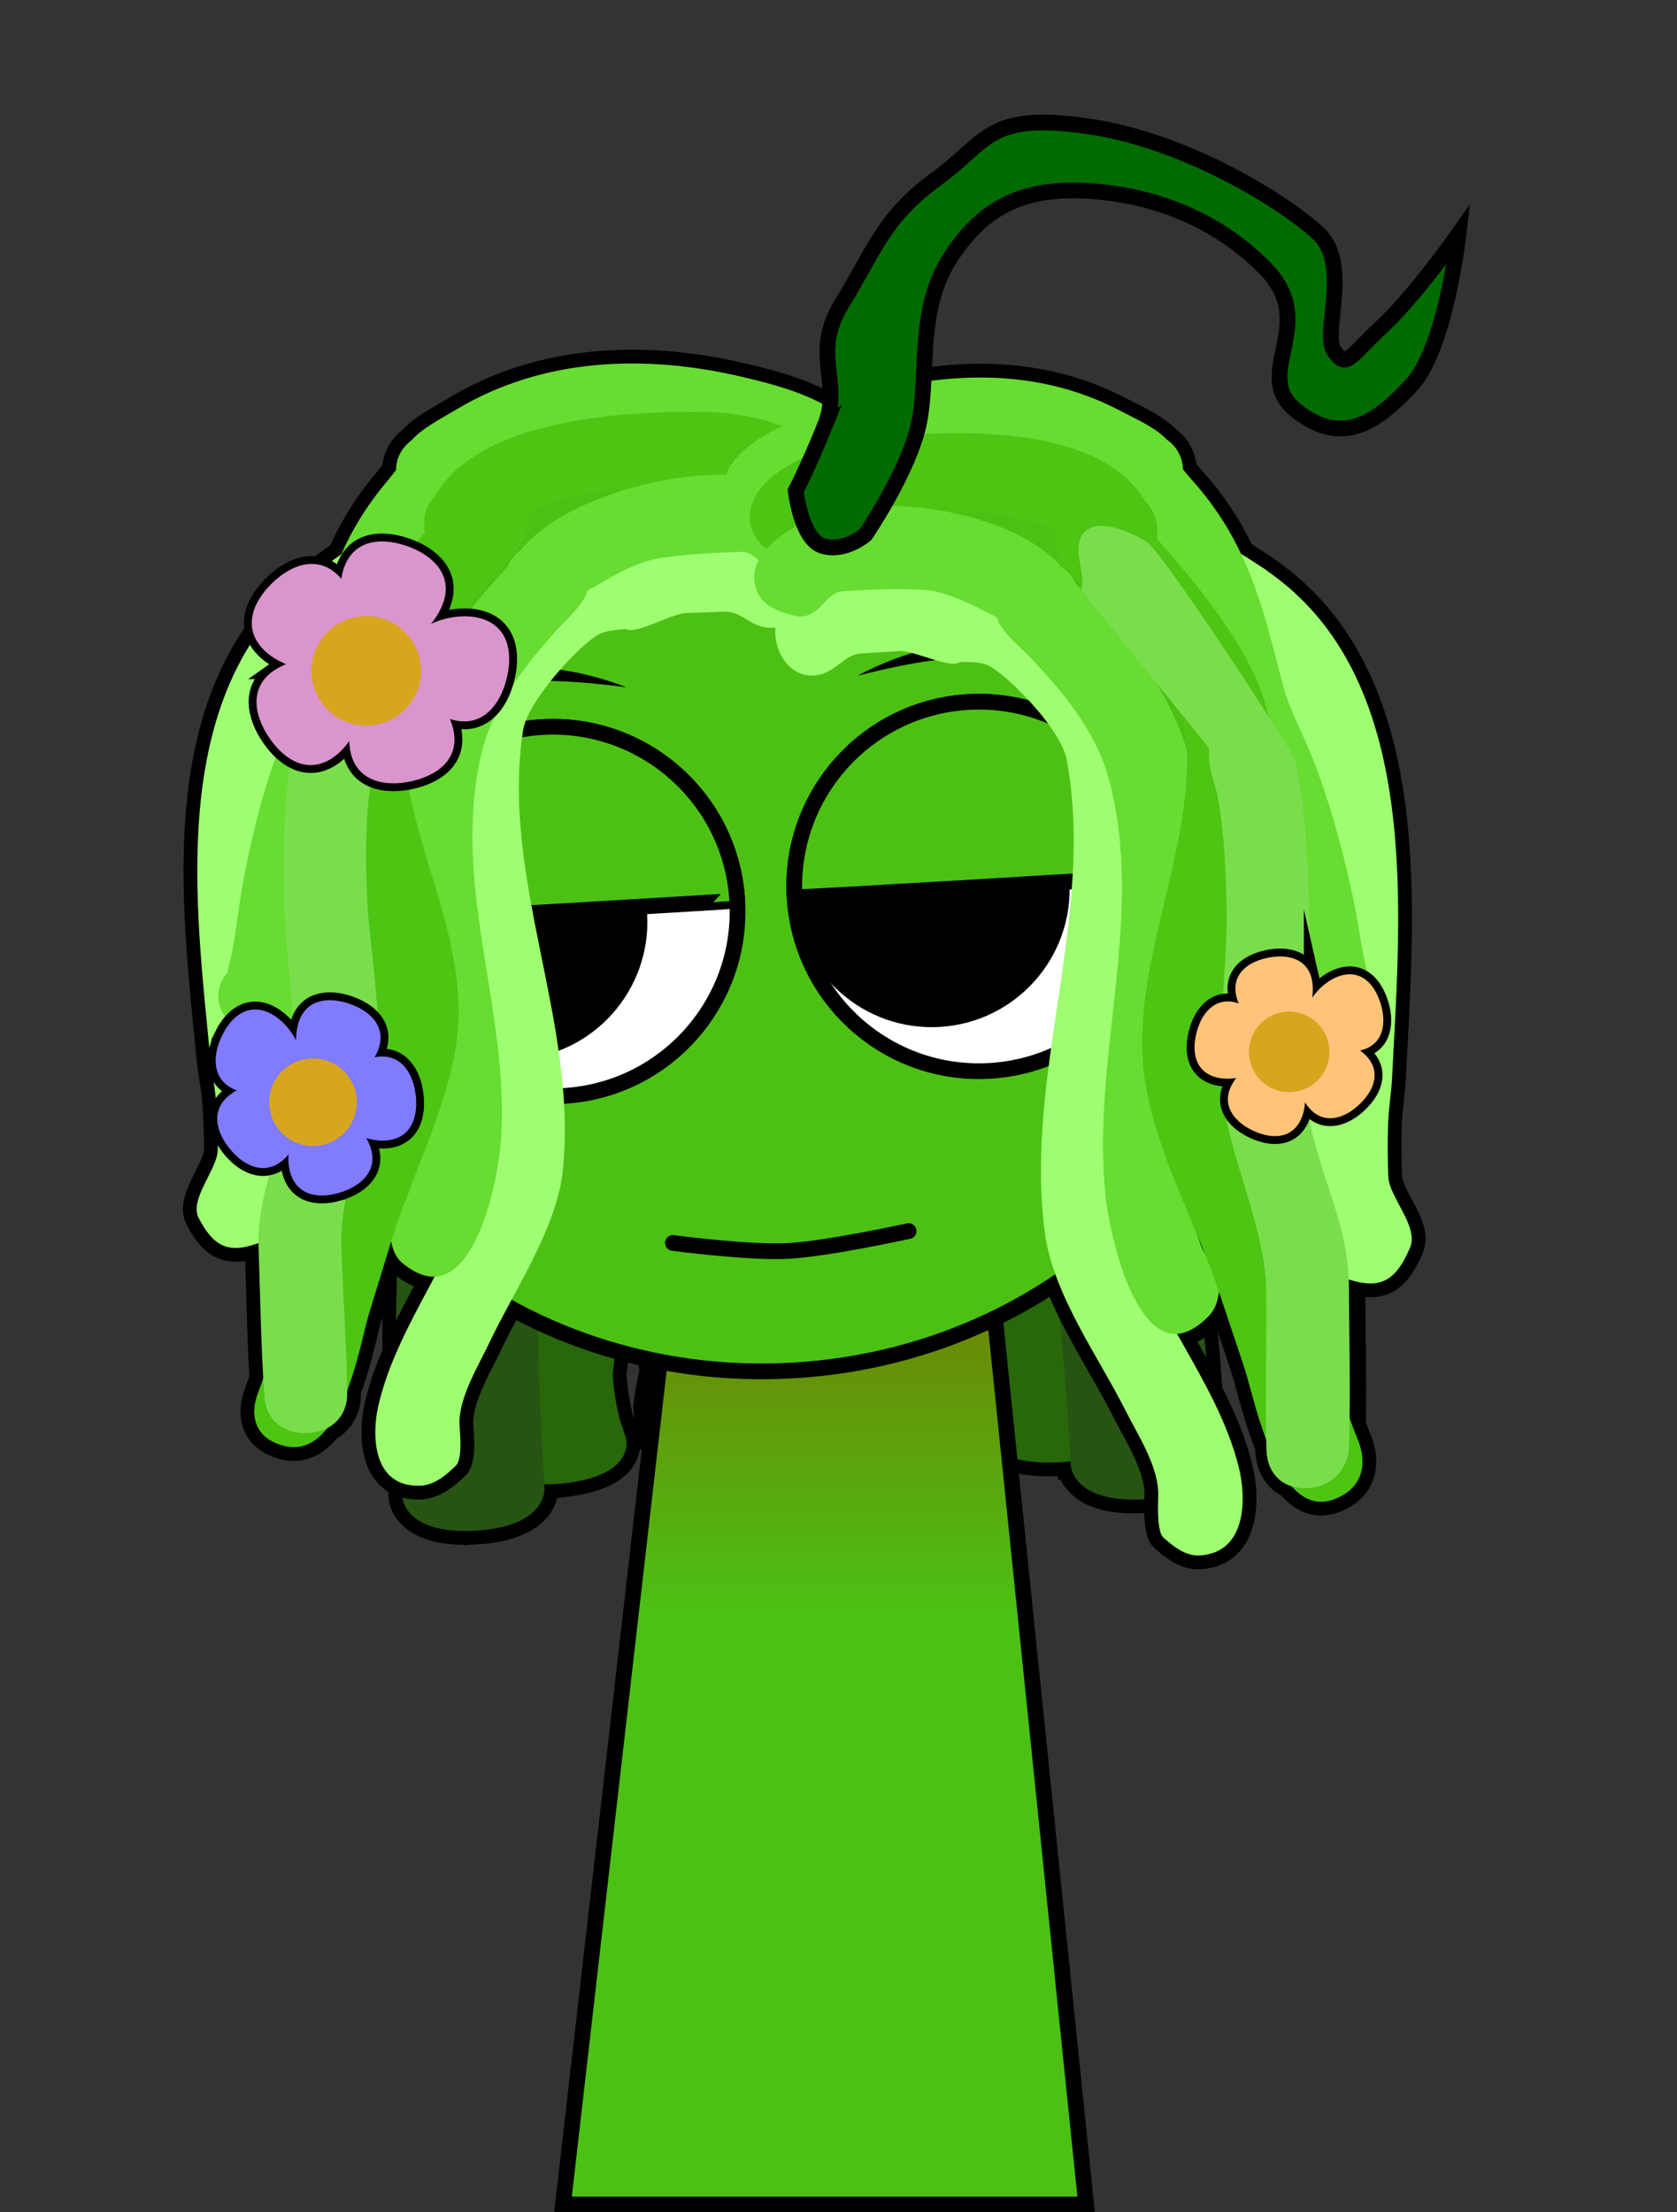 <svg version="1.1" xmlns="http://www.w3.org/2000/svg" xmlns:xlink="http://www.w3.org/1999/xlink" width="213.182" height="281.185" viewBox="0,0,213.182,281.185"><rect x="0" y="0" width="213.182" height="281.185" fill="#333333" stroke="none"/><defs><linearGradient x1="320.087" y1="187.072" x2="320.087" y2="244.232" gradientUnits="userSpaceOnUse" id="color-1"><stop offset="0" stop-color="#7a6b00"/><stop offset="1" stop-color="#7a6b00" stop-opacity="0"/></linearGradient></defs><g transform="translate(-214.784,-38.888)"><g stroke-miterlimit="10"><g stroke-linecap="butt"><g stroke="#000000" stroke-width="3.5"><path d="M308.403,224.144c-9.031,0.531 -9.31,-4.21 -9.31,-4.21l-0.141,-2.701c-0.243,-0.789 -0.487,-1.577 -0.73,-2.366c-2.274,-8.437 1.869,-16.967 0.373,-25.327c-0.885,-4.945 -3.143,-10.776 -5.178,-15.369c-2.213,-4.995 -6.657,-9.117 -7.391,-14.357c-0.783,-5.587 6.236,-10.344 5.435,-15.561c0,0 -0.279,-4.742 8.752,-5.273c9.031,-0.531 9.31,4.21 9.31,4.21c0.013,1.588 0.564,3.177 0.038,4.764c-0.959,2.895 -4.6,5.513 -5.753,8.396c-1.134,2.835 1.929,6.267 3.456,8.676c3.203,5.057 5.171,10.365 6.995,15.662c1.233,3.578 2.689,7.039 2.542,10.753c-0.284,7.179 -2.685,14.167 -0.706,21.259c0.284,0.961 0.567,1.922 0.851,2.883l0.211,3.288c0,0 0.279,4.742 -8.752,5.273z" fill="#39940f"/><path d="M286.979,227.36c-8.901,1.197 -10.454,-3.422 -10.454,-3.422l-0.828,-2.488c-0.602,-2.418 -0.956,-4.867 -1.101,-7.324c0.575,-4.448 0.9,-9.308 2.627,-13.753c1.867,-4.804 4.608,-8.434 4.678,-13.322c0.081,-5.665 -3.059,-10.72 -4.121,-16.28c-1.241,-6.494 -0.878,-13.6 0.819,-20.198c0.964,-3.748 3.324,-7.363 4.488,-11.102c0,0 1.498,-4.754 10.408,-4.345c8.911,0.409 7.413,5.163 7.413,5.163c-3.12,9.804 -7.054,18.858 -5.151,28.751c1.134,5.895 4.368,11.247 4.214,17.288c-0.141,5.529 -2.949,9.912 -5.085,15.301c-1.362,3.435 -1.781,8.536 -2.223,11.909c0.117,1.985 0.451,3.959 0.95,5.912l0.713,2.096c0,0 1.553,4.619 -7.348,5.816z" fill="#28670a"/><path d="M323.487,224.252c-8.489,-1.268 -5.394,-5.868 -5.394,-5.868l0.627,0.061c-0.05,-0.92 -0.101,-1.84 -0.151,-2.759c-2.237,-8.742 -7.552,-17.163 -8.53,-26.055c-0.663,-6.028 -0.109,-10.083 -1.515,-15.786c-1.622,-6.579 -5.073,-12.963 -6.288,-19.613c-0.827,-4.529 0.002,-9.137 -1.381,-13.616c0,0 -1.397,-4.639 7.53,-5.755c8.927,-1.115 10.324,3.524 10.324,3.524c1.391,4.715 0.66,9.51 1.531,14.261c1.185,6.46 4.596,12.662 6.163,19.056c1.664,6.788 0.879,9.114 1.652,16.417c0.938,8.866 6.353,17.301 8.526,26.033c0.067,1.077 0.134,2.154 0.201,3.23l-1.712,3.537c0,0 -3.095,4.6 -11.584,3.332z" fill="#448f21"/><path d="M275.244,233.441c-9.031,0.531 -9.31,-4.21 -9.31,-4.21l-0.02,-0.333c-0.783,-13.303 -1.374,-26.52 0.247,-39.93c0.669,-5.538 3.339,-11.115 3.433,-16.646c0.177,-10.445 -0.458,-20.773 0.728,-31.264c0,0 0.54,-4.77 9.559,-4.87c9.019,-0.1 8.48,4.671 8.48,4.671c-1.176,10.38 -0.459,20.593 -0.701,30.927c-0.134,5.706 -2.799,11.444 -3.482,17.152c-1.562,13.065 -0.965,25.938 -0.202,38.899l0.02,0.333c0,0 0.279,4.742 -8.752,5.273z" fill="#275313"/><path d="M316.897,219.888l-0.176,-3.291c0.169,-0.988 0.338,-1.976 0.507,-2.963c1.134,-7.275 -2.07,-13.933 -3.194,-21.029c-0.582,-3.671 0.459,-7.279 1.263,-10.977c1.191,-5.474 2.522,-10.977 5.11,-16.375c1.233,-2.572 3.873,-6.339 2.414,-9.021c-1.484,-2.728 -5.406,-4.901 -6.698,-7.664c-0.708,-1.514 -0.347,-3.157 -0.521,-4.736c0,0 -0.279,-4.742 8.752,-5.273c9.031,-0.531 9.31,4.21 9.31,4.21c-0.184,5.275 7.344,9.177 7.222,14.817c-0.114,5.29 -4.044,9.904 -5.656,15.125c-1.483,4.801 -3.041,10.856 -3.34,15.871c-0.506,8.478 4.61,16.464 3.34,25.109c-0.149,0.812 -0.298,1.624 -0.448,2.435l0.176,2.699c0,0 0.279,4.742 -8.752,5.273c-9.031,0.531 -9.31,-4.21 -9.31,-4.21z" fill="#39940f"/><path d="M339.882,219.866l0.462,-2.165c0.267,-1.997 0.367,-3.997 0.25,-5.982c-0.835,-3.298 -1.849,-8.315 -3.604,-11.567c-2.753,-5.101 -6.056,-9.125 -6.844,-14.599c-0.861,-5.981 1.722,-11.676 2.158,-17.663c0.73,-10.047 -4.239,-18.578 -8.487,-27.948c0,0 -2.045,-4.545 6.756,-5.997c8.801,-1.451 10.846,3.094 10.846,3.094c1.595,3.577 4.362,6.891 5.759,10.499c2.46,6.354 3.653,13.368 3.182,19.963c-0.403,5.646 -2.928,11.034 -2.183,16.651c0.643,4.846 3.791,8.129 6.208,12.682c2.236,4.212 3.129,9 4.221,13.35c0.145,2.457 0.08,4.93 -0.234,7.402l-0.531,2.568c0,0 -1.001,4.769 -9.981,4.625c-8.98,-0.144 -7.979,-4.914 -7.979,-4.914z" fill="#28670a"/><path d="M299.346,224.023l-2.115,-3.312c-0.06,-1.077 -0.119,-2.154 -0.179,-3.232c1.135,-8.926 5.522,-17.938 5.415,-26.853c-0.089,-7.344 -1.142,-9.561 -0.285,-16.498c0.807,-6.533 3.466,-13.093 3.886,-19.647c0.308,-4.821 -0.98,-9.497 -0.152,-14.342c0,0 0.843,-4.771 9.839,-4.71c8.996,0.061 8.153,4.832 8.153,4.832c-0.848,4.61 0.516,9.089 0.225,13.684c-0.426,6.747 -3.105,13.492 -3.944,20.215c-0.728,5.829 0.298,9.79 0.346,15.854c0.071,8.946 -4.219,17.932 -5.415,26.876c0.058,0.919 0.116,1.839 0.174,2.758l0.616,-0.134c0,0 3.613,4.205 -4.669,6.46c-8.282,2.254 -11.895,-1.951 -11.895,-1.951z" fill="#448f21"/><path d="M350.918,225.232l-0.02,-0.333c-0.763,-12.961 -1.679,-25.815 -4.762,-38.607c-1.347,-5.588 -4.667,-10.974 -5.469,-16.625c-1.452,-10.235 -1.937,-20.461 -4.323,-30.632c0,0 -1.096,-4.674 7.873,-5.633c8.969,-0.959 10.064,3.716 10.064,3.716c2.407,10.28 2.988,20.611 4.389,30.963c0.742,5.482 4.047,10.707 5.362,16.129c3.183,13.128 4.146,26.323 4.929,39.626l0.02,0.333c0,0 0.279,4.742 -8.752,5.273c-9.031,0.531 -9.31,-4.21 -9.31,-4.21z" fill="#275313"/></g><g stroke="none" stroke-width="0.5"><path d="M308.403,224.144c-9.031,0.531 -9.31,-4.21 -9.31,-4.21l-0.141,-2.701c-0.243,-0.789 -0.487,-1.577 -0.73,-2.366c-2.274,-8.437 1.869,-16.967 0.373,-25.327c-0.885,-4.945 -3.143,-10.776 -5.178,-15.369c-2.213,-4.995 -6.657,-9.117 -7.391,-14.357c-0.783,-5.587 6.236,-10.344 5.435,-15.561c0,0 -0.279,-4.742 8.752,-5.273c9.031,-0.531 9.31,4.21 9.31,4.21c0.013,1.588 0.564,3.177 0.038,4.764c-0.959,2.895 -4.6,5.513 -5.753,8.396c-1.134,2.835 1.929,6.267 3.456,8.676c3.203,5.057 5.171,10.365 6.995,15.662c1.233,3.578 2.689,7.039 2.542,10.753c-0.284,7.179 -2.685,14.167 -0.706,21.259c0.284,0.961 0.567,1.922 0.851,2.883l0.211,3.288c0,0 0.279,4.742 -8.752,5.273z" fill="#39940f"/><path d="M286.979,227.36c-8.901,1.197 -10.454,-3.422 -10.454,-3.422l-0.828,-2.488c-0.602,-2.418 -0.956,-4.867 -1.101,-7.324c0.575,-4.448 0.9,-9.308 2.627,-13.753c1.867,-4.804 4.608,-8.434 4.678,-13.322c0.081,-5.665 -3.059,-10.72 -4.121,-16.28c-1.241,-6.494 -0.878,-13.6 0.819,-20.198c0.964,-3.748 3.324,-7.363 4.488,-11.102c0,0 1.498,-4.754 10.408,-4.345c8.911,0.409 7.413,5.163 7.413,5.163c-3.12,9.804 -7.054,18.858 -5.151,28.751c1.134,5.895 4.368,11.247 4.214,17.288c-0.141,5.529 -2.949,9.912 -5.085,15.301c-1.362,3.435 -1.781,8.536 -2.223,11.909c0.117,1.985 0.451,3.959 0.95,5.912l0.713,2.096c0,0 1.553,4.619 -7.348,5.816z" fill="#28670a"/><path d="M323.487,224.252c-8.489,-1.268 -5.394,-5.868 -5.394,-5.868l0.627,0.061c-0.05,-0.92 -0.101,-1.84 -0.151,-2.759c-2.237,-8.742 -7.552,-17.163 -8.53,-26.055c-0.663,-6.028 -0.109,-10.083 -1.515,-15.786c-1.622,-6.579 -5.073,-12.963 -6.288,-19.613c-0.827,-4.529 0.002,-9.137 -1.381,-13.616c0,0 -1.397,-4.639 7.53,-5.755c8.927,-1.115 10.324,3.524 10.324,3.524c1.391,4.715 0.66,9.51 1.531,14.261c1.185,6.46 4.596,12.662 6.163,19.056c1.664,6.788 0.879,9.114 1.652,16.417c0.938,8.866 6.353,17.301 8.526,26.033c0.067,1.077 0.134,2.154 0.201,3.23l-1.712,3.537c0,0 -3.095,4.6 -11.584,3.332z" fill="#448f21"/><path d="M275.244,233.441c-9.031,0.531 -9.31,-4.21 -9.31,-4.21l-0.02,-0.333c-0.783,-13.303 -1.374,-26.52 0.247,-39.93c0.669,-5.538 3.339,-11.115 3.433,-16.646c0.177,-10.445 -0.458,-20.773 0.728,-31.264c0,0 0.54,-4.77 9.559,-4.87c9.019,-0.1 8.48,4.671 8.48,4.671c-1.176,10.38 -0.459,20.593 -0.701,30.927c-0.134,5.706 -2.799,11.444 -3.482,17.152c-1.562,13.065 -0.965,25.938 -0.202,38.899l0.02,0.333c0,0 0.279,4.742 -8.752,5.273z" fill="#275313"/><path d="M316.897,219.888l-0.176,-3.29c0.169,-0.988 0.338,-1.976 0.507,-2.963c1.134,-7.275 -2.07,-13.933 -3.194,-21.029c-0.582,-3.671 0.459,-7.279 1.263,-10.977c1.191,-5.474 2.522,-10.977 5.11,-16.375c1.233,-2.572 3.873,-6.339 2.414,-9.021c-1.484,-2.728 -5.406,-4.901 -6.698,-7.664c-0.708,-1.514 -0.347,-3.157 -0.521,-4.736c0,0 -0.279,-4.742 8.752,-5.273c9.031,-0.531 9.31,4.21 9.31,4.21c-0.184,5.275 7.344,9.177 7.222,14.817c-0.114,5.29 -4.044,9.904 -5.656,15.125c-1.483,4.801 -3.041,10.856 -3.34,15.871c-0.506,8.478 4.61,16.464 3.34,25.109c-0.149,0.812 -0.298,1.624 -0.448,2.435l0.176,2.699c0,0 0.279,4.742 -8.752,5.273c-9.031,0.531 -9.31,-4.21 -9.31,-4.21z" fill="#39940f"/><path d="M339.882,219.866l0.462,-2.165c0.267,-1.997 0.367,-3.997 0.25,-5.982c-0.835,-3.298 -1.849,-8.315 -3.604,-11.567c-2.753,-5.101 -6.056,-9.125 -6.844,-14.599c-0.861,-5.981 1.722,-11.676 2.158,-17.663c0.73,-10.047 -4.239,-18.578 -8.487,-27.948c0,0 -2.045,-4.545 6.756,-5.997c8.801,-1.451 10.846,3.094 10.846,3.094c1.595,3.577 4.362,6.891 5.759,10.499c2.46,6.354 3.653,13.368 3.182,19.963c-0.403,5.646 -2.928,11.034 -2.183,16.651c0.643,4.846 3.791,8.129 6.208,12.682c2.236,4.212 3.129,9 4.221,13.35c0.145,2.457 0.08,4.93 -0.234,7.402l-0.531,2.568c0,0 -1.001,4.769 -9.981,4.625c-8.98,-0.144 -7.979,-4.914 -7.979,-4.914z" fill="#28670a"/><path d="M299.346,224.023l-2.115,-3.312c-0.06,-1.077 -0.119,-2.154 -0.179,-3.232c1.135,-8.926 5.522,-17.938 5.415,-26.853c-0.089,-7.344 -1.142,-9.561 -0.285,-16.498c0.807,-6.533 3.466,-13.093 3.886,-19.647c0.308,-4.821 -0.98,-9.497 -0.152,-14.342c0,0 0.843,-4.771 9.839,-4.71c8.996,0.061 8.153,4.832 8.153,4.832c-0.848,4.61 0.516,9.089 0.225,13.684c-0.426,6.747 -3.105,13.492 -3.944,20.215c-0.728,5.829 0.298,9.79 0.347,15.854c0.071,8.946 -4.219,17.932 -5.415,26.876c0.058,0.919 0.116,1.839 0.174,2.758l0.616,-0.134c0,0 3.613,4.205 -4.669,6.46c-8.282,2.254 -11.895,-1.951 -11.895,-1.951z" fill="#448f21"/><path d="M350.918,225.232l-0.02,-0.333c-0.763,-12.961 -1.679,-25.815 -4.762,-38.607c-1.347,-5.588 -4.667,-10.974 -5.469,-16.625c-1.452,-10.235 -1.937,-20.461 -4.323,-30.632c0,0 -1.096,-4.674 7.873,-5.633c8.969,-0.959 10.064,3.716 10.064,3.716c2.407,10.28 2.988,20.611 4.389,30.963c0.742,5.482 4.047,10.707 5.362,16.129c3.183,13.128 4.146,26.323 4.929,39.626l0.02,0.333c0,0 0.279,4.742 -8.752,5.273c-9.031,0.531 -9.31,-4.21 -9.31,-4.21z" fill="#275313"/></g></g><g stroke="#000000" stroke-width="3.5"><path d="M363.88,175.521l2.497,6.809l-7.744,-1.952z" fill="#000000" stroke-linecap="round"/><path d="M334.372,122.183c-1.265,-0.854 -2.084,-2.275 -2.086,-3.929c-0.003,-1.866 1.034,-3.557 2.581,-4.533c1.293,-2.271 7.399,-0.636 9.221,0.047c6.653,2.498 13.165,10.443 15.868,16.767c8.478,19.834 -6.442,42.799 -1.928,63.069c2.521,11.321 11.362,20.414 14.221,31.719c0.934,3.694 1.188,10.901 -4.968,11.264c-1.764,0.104 -3.35,-1.137 -4.599,-2.271c-0.985,-0.894 -0.613,-5.204 -0.665,-5.958c-0.24,-3.537 -2.65,-7.201 -4.175,-10.229c-3.399,-6.751 -9.178,-14.726 -10.224,-22.464c-2.713,-20.062 6.429,-40.248 2.781,-60.183c-0.688,-3.761 -6.95,-10.228 -9.665,-11.838c-1.042,-0.618 -2.123,-0.594 -3.213,-0.616c-0.48,0.026 -0.945,-0.011 -1.387,-0.104c-0.406,-0.068 -0.812,-0.182 -1.215,-0.378c-0.204,-0.099 -0.384,-0.222 -0.546,-0.364z" fill="#9efd71" stroke-linecap="butt"/><path d="M359.451,109.323c0.44,-2.399 2.583,-4.324 5.163,-4.476c1.509,-0.089 2.869,0.447 3.829,1.376c0.165,0.16 0.319,0.332 0.459,0.514c2.125,1.671 4.561,3.088 6.828,4.582c0.041,0.027 0.058,0.08 0.098,0.108c19.832,13.63 16.978,43.245 15.911,64.578c-0.09,1.795 -0.406,3.588 -0.481,5.382c-0.099,2.361 -0.083,4.721 0.01,7.071c0.101,2.573 3.913,6.341 2.767,9.004c-1.945,4.519 -3.976,5.426 -8.53,3.806c-4.336,-1.542 -4.763,-17.594 -4.752,-19.517c0.011,-1.797 0.523,-4.191 0.545,-5.636c0.169,-11.015 1.351,-26.898 -1.098,-38.895c-1.161,-5.689 -3.458,-11.672 -8.034,-15.399c-3.428,-2.792 -13.105,-6.013 -12.831,-11.864c0.01,-0.222 0.05,-0.433 0.116,-0.634z" fill="#9efd71" stroke-linecap="butt"/><path d="M341.683,116.363c-0.004,-2.807 2.345,-5.221 5.245,-5.392c0.455,-0.027 0.896,0.003 1.317,0.084c1.111,-0.359 2.931,1.686 3.632,2.386c3.292,3.29 5.914,6.463 8.584,10.262c13.381,19.036 4.425,41.662 5.093,63.261c0.108,3.478 0.757,7.547 2.115,10.73c0.406,0.953 2.181,2.785 2.182,3.417c0.002,1.707 -0.14,3.743 -1.386,5.024c-7.85,8.069 -11.721,-7.51 -12.474,-11.227c-0.242,-1.194 -0.502,-2.492 -0.638,-3.71c-1.996,-17.885 5.198,-35.695 0.333,-53.493c-1.647,-6.027 -6.077,-11.256 -10.29,-15.63c-0.839,-0.871 -4.885,-4.175 -3.713,-5.711z" fill="#67dc31" stroke-linecap="butt"/><path d="M389.192,164.628c0.759,0.836 1.217,1.943 1.218,3.179c0.003,1.866 -1.034,3.557 -2.581,4.533c-0.5,0.879 -1.845,0.969 -3.02,0.869c-0.534,-0.045 -1.033,-0.13 -1.401,-0.197c-4.121,-0.754 -5.048,-5.947 -5.658,-9.56c-0.858,-5.081 -1.797,-11.949 -3.221,-16.879c-1.761,-6.095 -4.955,-11.591 -6.874,-17.632c-3.421,-10.768 -2.582,-14.071 -10.56,-23.276c-2.148,-2.478 -4.844,-5.904 -0.621,-9.22c4.759,-3.738 7.576,0.927 9.904,3.534c6.914,7.743 8.861,15.703 11.389,25.611c0.95,3.722 2.625,6.408 3.998,9.982c2.11,5.489 3.689,11.204 4.921,16.983c0.984,4.613 1.269,8.2 2.504,12.074z" fill="#67dc31" stroke-linecap="butt"/><path d="M363.1,94.751c1.25,0.856 2.056,2.269 2.059,3.911c0,0.045 -0,0.089 -0.002,0.134c0.141,0.604 -0.007,1.173 -0.343,1.707c-0.754,1.953 -2.663,3.419 -4.901,3.551c-1.939,1.053 -4.733,-2.341 -6.06,-2.949c-4.686,-2.15 -10.301,-4.642 -15.813,-4.325c-6.231,0.359 -13.51,1.932 -19.182,5.102c-1.325,0.741 -3.3,2.943 -5.11,3.29c-2.788,0.534 -5.292,1.02 -6.648,-2.824c-2.253,-6.383 9.499,-10.531 13.811,-12.058c12.117,-4.292 25.014,-5.078 36.151,0.739c2.505,1.309 4.561,2.188 6.038,3.722z" fill="#67dc31" stroke-linecap="butt"/><path d="M360.478,102.739c0.851,0.853 1.371,2.023 1.373,3.341c0,0.045 -0,0.089 -0.002,0.134c0.089,0.378 0.063,0.743 -0.051,1.094c6.235,7.059 15.11,17.765 14.444,26.209c-0.492,6.236 -0.356,12.552 -1.814,18.701c-1.494,6.301 -4.455,12.807 -3.919,19.341c0.712,8.683 5.577,17.293 8.353,25.336c2.88,8.345 5.34,16.974 8.587,25.127c1.067,2.679 0.777,5.956 -3.036,7.411c-7.233,2.76 -10.09,-12.531 -11.404,-16.568c-0.537,-1.651 -1.095,-3.294 -1.65,-4.939c-0.812,-2.404 -1.576,-4.826 -2.451,-7.206c-3.248,-8.837 -8.64,-18.496 -8.903,-28.181c-0.355,-13.079 5.98,-25 5.681,-38.316c-0.222,-9.864 -10.86,-17.079 -15.976,-24.051c-0.472,-0.644 -0.748,-1.439 -0.825,-2.28c-0.018,-0.168 -0.027,-0.339 -0.027,-0.512c-0,-0.348 0.035,-0.69 0.104,-1.023c0.005,-0.025 0.01,-0.049 0.015,-0.074c-3.435,-1.629 -8.6,-2.364 -11.892,-2.223c-4.797,0.205 -9.561,-0.058 -14.194,1.365c-2.836,0.871 -6.717,5.616 -9.83,3.793c-1.469,-0.861 -2.812,-2.394 -2.942,-4.089c-0.498,-6.494 10.146,-9.864 15.178,-10.463c10.303,-1.227 29.193,-2.113 35.181,8.075z" fill="#4cc513" stroke-linecap="butt"/><path d="M377.498,130.755c1.381,0.186 1.975,3.577 2.249,4.791c1.437,6.362 1.605,12.926 1.796,19.518c0.211,7.272 -0.749,14.554 -0.521,21.765c0.273,8.652 5.508,16.577 5.563,25.18c0.044,6.864 0.213,13.724 0.028,20.599c-0.072,2.681 -1.838,5.191 -5.245,5.392c-3.41,0.201 -5.178,-2.102 -5.259,-4.774c-0.203,-6.712 0.046,-13.456 -0.027,-20.178c-0.086,-7.843 -4.21,-15.95 -5.405,-23.751c-1.048,-6.838 0.371,-16.97 0.363,-23.435c-0.006,-5.009 -0.216,-10.764 -1.126,-15.721c-0.342,-1.865 -1.422,-4.136 -1.052,-6.049c0.043,-0.221 0.113,-0.427 0.207,-0.621c0.82,-1.69 3.425,-2.455 4.977,-3.763z" fill="#7ade4c" stroke-linecap="butt"/><path d="M336.8,123.059c-1.219,0.859 -5.868,-1.513 -7.574,-1.415c-1.651,0.095 -3.301,0.188 -4.952,0.291c-2.454,0.153 -3.34,2.849 -6.373,2.815c-3.506,-0.04 -5.501,-4.619 -4.121,-7.714c1.191,-2.672 4.209,-3.096 6.479,-4.202c4.425,-2.156 12.116,-2.411 17.069,0.114c2.091,1.066 3.694,2.628 4.357,4.752z" fill="#9efd71" stroke-linecap="butt"/><path d="M349.753,110.982c1.306,0.848 2.155,2.292 2.157,3.977c0,0.045 -0,0.089 -0.002,0.134c0.141,0.604 -0.007,1.173 -0.343,1.707c-0.754,1.953 -2.663,3.419 -4.901,3.551c-1.237,0.672 -2.232,0.068 -3.079,-0.783c-0.732,-0.47 -1.322,-1.125 -1.703,-1.906c-0.165,-0.156 -0.325,-0.281 -0.482,-0.36c-2.547,-1.283 -6.002,-3.209 -9.064,-3.429c-3.339,-0.24 -7.418,-0.048 -10.609,0.187c-2.093,0.154 -2.885,3.897 -6.047,3.063c-1.675,-0.441 -3.617,-1.101 -4.408,-2.582c-2.851,-5.337 4.981,-9.437 9.107,-10.568c8.12,-2.225 23.436,0.147 29.374,7.01z" fill="#67dc31" stroke-linecap="butt"/></g><g stroke="#000000" stroke-width="3.5"><path d="M274.749,174.422l-7.66,2.551l2.237,-6.592z" fill="#000000" stroke-linecap="round"/><path d="M296.246,118.196c-0.396,0.221 -0.797,0.366 -1.199,0.467c-0.438,0.128 -0.901,0.207 -1.381,0.228c-1.088,0.123 -2.169,0.202 -3.186,0.877c-2.651,1.759 -8.66,8.386 -9.205,11.962c-2.889,18.955 7.006,36.943 5.055,55.93c-0.752,7.323 -6.222,15.313 -9.361,21.936c-1.408,2.97 -3.676,6.617 -3.782,9.943c-0.023,0.709 0.511,4.699 -0.438,5.626c-1.205,1.176 -2.741,2.484 -4.507,2.553c-6.162,0.241 -6.181,-6.512 -5.388,-10.049c2.428,-10.824 10.912,-20.146 13.002,-30.953c3.742,-19.35 -12.029,-39.39 -4.312,-58.705c2.46,-6.159 8.664,-14.189 15.213,-17.147c1.793,-0.81 7.83,-2.911 9.207,-0.912c1.582,0.765 2.681,2.247 2.749,3.989c0.06,1.545 -0.703,2.949 -1.935,3.865c-0.156,0.148 -0.332,0.279 -0.532,0.391z" fill="#9efd71" stroke-linecap="butt"/><path d="M271.383,108.738c0.495,5.437 -9.047,9.355 -12.366,12.284c-4.43,3.91 -6.497,9.713 -7.441,15.134c-1.991,11.432 -0.21,26.15 0.376,36.418c0.077,1.347 0.679,3.535 0.758,5.211c0.084,1.795 0.265,16.821 -4.007,18.669c-4.487,1.941 -6.55,1.286 -8.663,-2.751c-1.246,-2.379 2.419,-6.255 2.423,-8.668c0.003,-2.203 -0.07,-4.408 -0.258,-6.603c-0.143,-1.668 -0.526,-3.313 -0.684,-4.98c-1.873,-19.818 -5.844,-47.2 13.447,-61.792c0.039,-0.03 0.054,-0.081 0.094,-0.11c2.208,-1.608 4.587,-3.16 6.646,-4.92c0.133,-0.183 0.28,-0.358 0.439,-0.523c0.923,-0.958 2.262,-1.586 3.772,-1.645c2.582,-0.101 4.795,1.495 5.325,3.694c0.073,0.181 0.121,0.374 0.14,0.581z" fill="#9efd71" stroke-linecap="butt"/><path d="M285.763,118.74c-4.042,4.481 -8.268,9.779 -9.685,15.561c-4.185,17.076 3.674,33.028 2.357,49.914c-0.09,1.15 -0.301,2.386 -0.497,3.524c-0.612,3.542 -3.888,18.452 -12.034,11.656c-1.293,-1.079 -1.512,-2.966 -1.574,-4.56c-0.023,-0.59 1.68,-2.468 2.05,-3.395c1.236,-3.1 1.73,-6.96 1.706,-10.218c-0.15,-20.229 -9.951,-40.512 2.693,-59.544c2.523,-3.798 5.022,-7.008 8.185,-10.389c0.673,-0.719 2.413,-2.8 3.537,-2.569c0.417,-0.115 0.857,-0.184 1.312,-0.202c2.904,-0.113 5.34,1.92 5.443,4.541c1.228,1.324 -2.688,4.789 -3.493,5.682z" fill="#67dc31" stroke-linecap="butt"/><path d="M245.678,151.081c1.012,-5.512 2.372,-10.996 4.272,-16.319c1.237,-3.465 2.808,-6.131 3.616,-9.696c2.15,-9.489 3.793,-17.104 10.405,-24.984c2.227,-2.653 4.863,-7.274 9.758,-4.231c4.343,2.7 1.78,6.152 -0.271,8.667c-7.62,9.345 -6.657,12.35 -9.666,22.725c-1.688,5.821 -4.67,11.252 -6.198,17.109c-1.236,4.737 -1.914,11.237 -2.578,16.062c-0.472,3.431 -1.202,8.366 -5.289,9.458c-0.366,0.098 -0.861,0.224 -1.392,0.316c-1.17,0.204 -2.517,0.246 -3.049,-0.527c-1.582,-0.765 -2.681,-2.247 -2.749,-3.989c-0.045,-1.154 0.37,-2.23 1.096,-3.082c1.087,-3.734 1.236,-7.11 2.044,-11.509z" fill="#67dc31" stroke-linecap="butt"/><path d="M272.937,90.851c10.902,-6.479 23.813,-6.958 36.078,-4.09c4.365,1.021 16.259,3.787 14.25,9.959c-1.209,3.716 -3.729,3.498 -6.533,3.262c-1.821,-0.154 -3.876,-2.024 -5.228,-2.591c-5.785,-2.426 -13.114,-3.21 -19.351,-2.959c-5.517,0.222 -11.03,3.077 -15.629,5.525c-1.302,0.693 -3.965,4.125 -5.941,3.324c-2.24,0.088 -4.202,-1.102 -5.029,-2.855c-0.355,-0.467 -0.525,-0.985 -0.407,-1.561c-0.003,-0.041 -0.005,-0.083 -0.007,-0.125c-0.06,-1.533 0.692,-2.928 1.908,-3.845c1.417,-1.572 3.437,-2.586 5.889,-4.043z" fill="#67dc31" stroke-linecap="butt"/><path d="M304.8,91.258c5.048,0.086 15.807,2.231 15.555,8.342c-0.066,1.595 -1.349,3.153 -2.783,4.095c-3.04,1.995 -7.096,-2.07 -9.961,-2.616c-4.682,-0.893 -9.429,-0.199 -14.228,0.061c-3.293,0.178 -8.424,1.35 -11.793,3.195c0.006,0.023 0.012,0.045 0.017,0.068c0.081,0.304 0.13,0.62 0.142,0.945c0.006,0.162 0.004,0.322 -0.008,0.481c-0.045,0.792 -0.29,1.56 -0.737,2.206c-4.845,6.991 -15.197,14.728 -15.045,23.959c0.205,12.461 6.983,22.995 7.124,35.241c0.104,9.068 -4.916,18.593 -7.825,27.15c-0.784,2.304 -1.456,4.638 -2.175,6.959c-0.492,1.587 -0.987,3.175 -1.461,4.766c-1.159,3.893 -3.434,18.438 -10.762,16.541c-3.863,-1 -4.276,-4.032 -3.312,-6.634c2.934,-7.918 5.065,-16.206 7.625,-24.268c2.468,-7.77 7,-16.267 7.383,-24.441c0.288,-6.151 -2.915,-11.947 -4.646,-17.69c-1.689,-5.603 -1.792,-11.513 -2.519,-17.29c-0.985,-7.822 7.474,-18.652 13.434,-25.829c-0.127,-0.317 -0.166,-0.656 -0.092,-1.017c-0.003,-0.041 -0.005,-0.083 -0.007,-0.125c-0.048,-1.231 0.427,-2.372 1.245,-3.249c5.595,-10.075 24.494,-11.025 34.831,-10.848z" fill="#4cc513" stroke-linecap="butt"/><path d="M257.437,128.563c1.6,1.075 4.231,1.544 5.114,3.045c0.101,0.172 0.18,0.358 0.231,0.56c0.442,1.752 -0.551,3.973 -0.822,5.747c-0.721,4.714 -0.712,10.106 -0.529,14.784c0.236,6.037 2.037,15.363 1.249,21.846c-0.898,7.396 -4.71,15.353 -4.499,22.684c0.181,6.283 0.685,12.556 0.736,18.843c0.02,2.502 -1.659,4.818 -5.072,4.952c-3.41,0.133 -5.269,-2.044 -5.443,-4.541c-0.445,-6.402 -0.536,-12.822 -0.752,-19.235c-0.27,-8.038 4.658,-15.929 4.603,-24.033c-0.045,-6.754 -1.279,-13.462 -1.344,-20.272c-0.059,-6.173 -0.139,-12.317 1.055,-18.392c0.228,-1.159 0.693,-4.381 2.065,-4.685z" fill="#7ade4c" stroke-linecap="butt"/><path d="M289.304,114.308c0.582,-2.045 2.124,-3.655 4.172,-4.847c4.851,-2.824 12.542,-3.309 17.043,-1.712c2.309,0.819 5.339,0.931 6.629,3.314c1.495,2.76 -0.324,7.223 -3.824,7.59c-3.028,0.318 -4.015,-2.116 -6.472,-2.028c-1.652,0.059 -3.304,0.127 -4.956,0.194c-1.708,0.069 -6.261,2.721 -7.511,2.034z" fill="#9efd71" stroke-linecap="butt"/><path d="M310.064,99.486c4.164,0.667 12.142,3.759 9.496,9.01c-0.734,1.457 -2.649,2.256 -4.305,2.826c-3.127,1.076 -4.06,-2.344 -6.156,-2.291c-3.196,0.081 -7.277,0.285 -10.603,0.823c-3.05,0.493 -6.428,2.617 -8.923,4.054c-0.154,0.089 -0.309,0.221 -0.468,0.382c-0.351,0.764 -0.915,1.432 -1.629,1.939c-0.814,0.874 -1.785,1.531 -3.046,1.021c-2.24,0.088 -4.202,-1.102 -5.029,-2.855c-0.355,-0.467 -0.525,-0.985 -0.407,-1.561c-0.003,-0.041 -0.005,-0.083 -0.007,-0.125c-0.061,-1.573 0.732,-3.001 2.004,-3.916c5.671,-6.967 20.878,-10.621 29.072,-9.308z" fill="#67dc31" stroke-linecap="butt"/></g><path d="M214.784,306.613v-267.725c0,0 153.669,0 187.452,0c12.516,0 25.73,0 25.73,0v267.725z" fill="none" stroke="none" stroke-width="0" stroke-linecap="butt"/><path d="M286.352,319.072l15.143,-131.842l37.783,-0.158l13.574,132z" fill="#4cc114" stroke="#000000" stroke-width="0" stroke-linecap="butt"/><path d="M295.019,243.611l6.476,-56.381l37.783,-0.158l5.878,57.16z" fill="url(#color-1)" stroke="#000000" stroke-width="0" stroke-linecap="butt"/><path d="M286.352,319.072l15.143,-131.842l37.783,-0.158l13.574,132z" fill="none" stroke="#000000" stroke-width="2" stroke-linecap="butt"/><path d="M248.004,156.648c-1.956,-33.244 25.168,-61.884 60.584,-63.968c35.416,-2.084 65.712,23.177 67.668,56.421c1.956,33.244 -25.168,61.884 -60.584,63.968c-35.416,2.084 -65.712,-23.177 -67.668,-56.421z" fill="#4cc114" stroke="#000000" stroke-width="2" stroke-linecap="butt"/><path d="M261.624,156.122c-0.762,-12.946 9.115,-24.058 22.061,-24.819c12.946,-0.762 24.058,9.115 24.819,22.061c0.762,12.946 -9.115,24.058 -22.061,24.819c-12.946,0.762 -24.058,-9.115 -24.819,-22.061z" fill="#ffffff" stroke="#000000" stroke-width="2" stroke-linecap="butt"/><path d="M264.547,156.953c-0.488,-8.285 5.834,-15.397 14.119,-15.885c8.285,-0.488 15.397,5.834 15.885,14.119c0.488,8.285 -5.834,15.397 -14.119,15.885c-8.285,0.488 -15.397,-5.834 -15.885,-14.119z" fill="#000000" stroke="#000000" stroke-width="5" stroke-linecap="butt"/><path d="" fill="none" stroke="#000000" stroke-width="2" stroke-linecap="round"/><path d="M340.608,174.996c-12.946,0.762 -24.058,-9.115 -24.819,-22.061c-0.762,-12.946 9.115,-24.058 22.061,-24.819c12.946,-0.762 24.058,9.115 24.819,22.061c0.762,12.946 -9.115,24.058 -22.061,24.819z" fill="#ffffff" stroke="#000000" stroke-width="2" stroke-linecap="butt"/><path d="M348.231,151.029c0.488,8.285 -5.834,15.397 -14.119,15.885c-8.285,0.488 -15.397,-5.834 -15.885,-14.119c-0.488,-8.285 5.834,-15.397 14.119,-15.885c8.285,-0.488 15.397,5.834 15.885,14.119z" fill="#000000" stroke="#000000" stroke-width="5" stroke-linecap="butt"/><path d="M269.743,128.699c0,0 7.328,-4.247 12.529,-4.765c5.201,-0.518 12.136,2.308 12.136,2.308c0,0 -7.961,-1.112 -11.977,-0.712c-4.197,0.418 -12.688,3.169 -12.688,3.169z" fill="#000000" stroke="none" stroke-width="0" stroke-linecap="butt"/><path d="M335.589,122.654c-4.036,0.078 -11.809,2.123 -11.809,2.123c0,0 6.553,-3.626 11.778,-3.727c5.226,-0.101 13.004,3.25 13.004,3.25c0,0 -8.756,-1.727 -12.973,-1.646z" fill="#000000" stroke="none" stroke-width="0" stroke-linecap="butt"/><path d="M261.624,156.122c-0.762,-12.946 9.115,-24.058 22.061,-24.819c12.946,-0.762 24.058,9.115 24.819,22.061c0.003,0.057 -46.878,2.802 -46.88,2.759z" fill="#4cc114" stroke="#000000" stroke-width="2" stroke-linecap="butt"/><path d="M315.788,152.935c-0.762,-12.946 9.115,-24.058 22.061,-24.819c12.946,-0.762 24.058,9.115 24.819,22.061c0.005,0.089 -46.873,2.873 -46.88,2.759z" fill="#4cc114" stroke="#000000" stroke-width="2" stroke-linecap="butt"/><path d="M358.8,164.878l2.628,6.357l-7.12,-1.835z" fill="#000000" stroke="#000000" stroke-width="0.5" stroke-linecap="round"/><path d="M330.291,195.356c0,0 -10.383,2.281 -15.377,2.533c-4.994,0.252 -14.586,-1.02 -14.586,-1.02" fill="none" stroke="#000000" stroke-width="2" stroke-linecap="round"/><g stroke-width="0.5"><path d="M274.749,174.422l-7.66,2.551l2.237,-6.592z" fill="#000000" stroke="#000000" stroke-linecap="round"/><path d="M296.246,118.196c-0.396,0.221 -0.797,0.366 -1.199,0.467c-0.438,0.128 -0.901,0.207 -1.381,0.228c-1.088,0.123 -2.169,0.202 -3.186,0.877c-2.651,1.759 -8.66,8.386 -9.205,11.962c-2.889,18.955 7.006,36.943 5.055,55.93c-0.752,7.323 -6.222,15.313 -9.361,21.936c-1.408,2.97 -3.676,6.617 -3.782,9.943c-0.023,0.709 0.511,4.699 -0.438,5.626c-1.205,1.176 -2.741,2.484 -4.507,2.553c-6.162,0.241 -6.181,-6.512 -5.388,-10.049c2.428,-10.824 10.912,-20.146 13.002,-30.953c3.742,-19.35 -12.029,-39.39 -4.312,-58.705c2.46,-6.159 8.664,-14.189 15.213,-17.147c1.793,-0.81 7.83,-2.911 9.207,-0.912c1.582,0.765 2.681,2.247 2.749,3.989c0.06,1.545 -0.703,2.949 -1.935,3.865c-0.156,0.148 -0.332,0.279 -0.532,0.391z" fill="#9efd71" stroke="none" stroke-linecap="butt"/><path d="M271.383,108.738c0.495,5.437 -9.047,9.355 -12.366,12.284c-4.43,3.91 -6.497,9.713 -7.441,15.134c-1.991,11.432 -0.21,26.15 0.376,36.418c0.077,1.347 0.679,3.535 0.758,5.211c0.084,1.795 0.265,16.821 -4.007,18.669c-4.487,1.941 -6.55,1.286 -8.663,-2.751c-1.246,-2.379 2.419,-6.255 2.423,-8.668c0.003,-2.203 -0.07,-4.408 -0.258,-6.603c-0.143,-1.668 -0.526,-3.313 -0.684,-4.98c-1.873,-19.818 -5.844,-47.2 13.447,-61.792c0.039,-0.03 0.054,-0.081 0.094,-0.11c2.208,-1.608 4.587,-3.16 6.646,-4.92c0.133,-0.183 0.28,-0.358 0.439,-0.523c0.923,-0.958 2.262,-1.586 3.772,-1.645c2.582,-0.101 4.795,1.495 5.325,3.694c0.073,0.181 0.121,0.374 0.14,0.581z" fill="#9efd71" stroke="none" stroke-linecap="butt"/><path d="M285.763,118.74c-4.042,4.481 -8.268,9.779 -9.685,15.561c-4.185,17.076 3.674,33.028 2.357,49.914c-0.09,1.15 -0.301,2.386 -0.497,3.524c-0.612,3.542 -3.888,18.452 -12.034,11.656c-1.293,-1.079 -1.512,-2.966 -1.574,-4.56c-0.023,-0.59 1.68,-2.468 2.05,-3.395c1.236,-3.1 1.73,-6.96 1.706,-10.218c-0.15,-20.229 -9.951,-40.512 2.693,-59.544c2.523,-3.798 5.022,-7.008 8.185,-10.389c0.673,-0.719 2.413,-2.8 3.537,-2.569c0.417,-0.115 0.857,-0.184 1.312,-0.202c2.904,-0.113 5.34,1.92 5.443,4.541c1.228,1.324 -2.688,4.789 -3.493,5.682z" fill="#67dc31" stroke="none" stroke-linecap="butt"/><path d="M245.678,151.081c1.012,-5.512 2.372,-10.996 4.272,-16.319c1.237,-3.465 2.808,-6.131 3.616,-9.696c2.15,-9.489 3.793,-17.104 10.405,-24.984c2.227,-2.653 4.863,-7.274 9.758,-4.231c4.343,2.7 1.78,6.152 -0.271,8.667c-7.62,9.345 -6.657,12.35 -9.666,22.725c-1.688,5.821 -4.67,11.252 -6.198,17.109c-1.236,4.737 -1.914,11.237 -2.578,16.062c-0.472,3.431 -1.202,8.366 -5.289,9.458c-0.366,0.098 -0.861,0.224 -1.392,0.316c-1.17,0.204 -2.517,0.246 -3.049,-0.527c-1.582,-0.765 -2.681,-2.247 -2.749,-3.989c-0.045,-1.154 0.37,-2.23 1.096,-3.082c1.087,-3.734 1.236,-7.11 2.044,-11.509z" fill="#67dc31" stroke="none" stroke-linecap="butt"/><path d="M272.937,90.851c10.902,-6.479 23.813,-6.958 36.078,-4.09c4.365,1.021 16.259,3.787 14.25,9.959c-1.209,3.716 -3.729,3.498 -6.533,3.262c-1.821,-0.154 -3.876,-2.024 -5.228,-2.591c-5.785,-2.426 -13.114,-3.21 -19.351,-2.959c-5.517,0.222 -11.03,3.077 -15.629,5.525c-1.302,0.693 -3.965,4.125 -5.941,3.324c-2.24,0.088 -4.202,-1.102 -5.029,-2.855c-0.355,-0.467 -0.525,-0.985 -0.407,-1.561c-0.003,-0.041 -0.005,-0.083 -0.007,-0.125c-0.06,-1.533 0.692,-2.928 1.908,-3.845c1.417,-1.572 3.437,-2.586 5.889,-4.043z" fill="#67dc31" stroke="none" stroke-linecap="butt"/><path d="M304.8,91.258c5.048,0.086 15.807,2.231 15.555,8.342c-0.066,1.595 -1.349,3.153 -2.783,4.095c-3.04,1.995 -7.096,-2.07 -9.961,-2.616c-4.682,-0.893 -9.429,-0.199 -14.228,0.061c-3.293,0.178 -8.424,1.35 -11.793,3.195c0.006,0.023 0.012,0.045 0.017,0.068c0.081,0.304 0.13,0.62 0.142,0.945c0.006,0.162 0.004,0.322 -0.008,0.481c-0.045,0.792 -0.29,1.56 -0.737,2.206c-4.845,6.991 -15.197,14.728 -15.045,23.959c0.205,12.461 6.983,22.995 7.124,35.241c0.104,9.068 -4.916,18.593 -7.825,27.15c-0.784,2.304 -1.456,4.638 -2.175,6.959c-0.492,1.587 -0.987,3.175 -1.461,4.766c-1.159,3.893 -3.434,18.438 -10.762,16.541c-3.863,-1 -4.276,-4.032 -3.312,-6.634c2.934,-7.918 5.065,-16.206 7.625,-24.268c2.468,-7.77 7,-16.267 7.383,-24.441c0.288,-6.151 -2.915,-11.947 -4.646,-17.69c-1.689,-5.603 -1.792,-11.513 -2.519,-17.29c-0.985,-7.822 7.474,-18.652 13.434,-25.829c-0.127,-0.317 -0.166,-0.656 -0.092,-1.017c-0.003,-0.041 -0.005,-0.083 -0.007,-0.125c-0.048,-1.231 0.427,-2.372 1.245,-3.249c5.595,-10.075 24.494,-11.025 34.831,-10.848z" fill="#4cc513" stroke="none" stroke-linecap="butt"/><path d="M257.437,128.563c1.6,1.075 4.231,1.544 5.114,3.045c0.101,0.172 0.18,0.358 0.231,0.56c0.442,1.752 -0.551,3.973 -0.822,5.747c-0.721,4.714 -0.712,10.106 -0.529,14.784c0.236,6.037 2.037,15.363 1.249,21.846c-0.898,7.396 -4.71,15.353 -4.499,22.684c0.181,6.283 0.685,12.556 0.736,18.843c0.02,2.502 -1.659,4.818 -5.072,4.952c-3.41,0.133 -5.269,-2.044 -5.443,-4.541c-0.445,-6.402 -0.536,-12.822 -0.752,-19.235c-0.27,-8.038 4.658,-15.929 4.603,-24.033c-0.045,-6.754 -1.279,-13.462 -1.344,-20.272c-0.059,-6.173 -0.139,-12.317 1.055,-18.392c0.228,-1.159 0.693,-4.381 2.065,-4.685z" fill="#7ade4c" stroke="none" stroke-linecap="butt"/><path d="M289.304,114.308c0.582,-2.045 2.124,-3.655 4.172,-4.847c4.851,-2.824 12.542,-3.309 17.043,-1.712c2.309,0.819 5.339,0.931 6.629,3.314c1.495,2.76 -0.324,7.223 -3.824,7.59c-3.028,0.318 -4.015,-2.116 -6.472,-2.028c-1.652,0.059 -3.304,0.127 -4.956,0.194c-1.708,0.069 -6.261,2.721 -7.511,2.034z" fill="#9efd71" stroke="none" stroke-linecap="butt"/><path d="M310.064,99.486c4.164,0.667 12.142,3.759 9.496,9.01c-0.734,1.457 -2.649,2.256 -4.305,2.826c-3.127,1.076 -4.06,-2.344 -6.156,-2.291c-3.196,0.081 -7.277,0.285 -10.603,0.823c-3.05,0.493 -6.428,2.617 -8.923,4.054c-0.154,0.089 -0.309,0.221 -0.468,0.382c-0.351,0.764 -0.915,1.432 -1.629,1.939c-0.814,0.874 -1.785,1.531 -3.046,1.021c-2.24,0.088 -4.202,-1.102 -5.029,-2.855c-0.355,-0.467 -0.525,-0.985 -0.407,-1.561c-0.003,-0.041 -0.005,-0.083 -0.007,-0.125c-0.061,-1.573 0.732,-3.001 2.004,-3.916c5.671,-6.967 20.878,-10.621 29.072,-9.308z" fill="#67dc31" stroke="none" stroke-linecap="butt"/></g><g stroke-width="0.5"><path d="M363.88,175.521l2.497,6.809l-7.744,-1.952z" fill="#000000" stroke="#000000" stroke-linecap="round"/><path d="M334.372,122.183c-1.265,-0.854 -2.084,-2.275 -2.086,-3.929c-0.003,-1.866 1.034,-3.557 2.581,-4.533c1.293,-2.271 7.399,-0.636 9.221,0.047c6.653,2.498 13.165,10.443 15.868,16.767c8.478,19.834 -6.442,42.799 -1.928,63.069c2.521,11.321 11.362,20.414 14.221,31.719c0.934,3.694 1.188,10.901 -4.968,11.264c-1.764,0.104 -3.35,-1.137 -4.599,-2.271c-0.985,-0.894 -0.613,-5.204 -0.665,-5.958c-0.24,-3.537 -2.65,-7.201 -4.175,-10.229c-3.399,-6.751 -9.178,-14.726 -10.224,-22.464c-2.713,-20.062 6.429,-40.248 2.781,-60.183c-0.688,-3.761 -6.95,-10.228 -9.665,-11.838c-1.042,-0.618 -2.123,-0.594 -3.213,-0.616c-0.48,0.026 -0.945,-0.011 -1.387,-0.104c-0.406,-0.068 -0.812,-0.182 -1.215,-0.378c-0.204,-0.099 -0.384,-0.222 -0.546,-0.364z" fill="#9efd71" stroke="none" stroke-linecap="butt"/><path d="M359.451,109.323c0.44,-2.399 2.583,-4.324 5.163,-4.476c1.509,-0.089 2.869,0.447 3.829,1.376c0.165,0.16 0.319,0.332 0.459,0.514c2.125,1.671 4.561,3.088 6.828,4.582c0.041,0.027 0.058,0.08 0.098,0.108c19.832,13.63 16.978,43.245 15.911,64.578c-0.09,1.795 -0.406,3.588 -0.481,5.382c-0.099,2.361 -0.083,4.721 0.01,7.071c0.101,2.573 3.913,6.341 2.767,9.004c-1.945,4.519 -3.976,5.426 -8.53,3.806c-4.336,-1.542 -4.763,-17.594 -4.752,-19.517c0.011,-1.797 0.523,-4.191 0.545,-5.636c0.169,-11.015 1.351,-26.898 -1.098,-38.895c-1.161,-5.689 -3.458,-11.672 -8.034,-15.399c-3.428,-2.792 -13.105,-6.013 -12.831,-11.864c0.01,-0.222 0.05,-0.433 0.116,-0.634z" fill="#9efd71" stroke="none" stroke-linecap="butt"/><path d="M341.683,116.363c-0.004,-2.807 2.345,-5.221 5.245,-5.392c0.455,-0.027 0.896,0.003 1.317,0.084c1.111,-0.359 2.931,1.686 3.632,2.386c3.292,3.29 5.914,6.463 8.584,10.262c13.381,19.036 4.425,41.662 5.093,63.261c0.108,3.478 0.757,7.547 2.115,10.73c0.406,0.953 2.181,2.785 2.182,3.417c0.002,1.707 -0.14,3.743 -1.386,5.024c-7.85,8.069 -11.721,-7.51 -12.474,-11.227c-0.242,-1.194 -0.502,-2.492 -0.638,-3.71c-1.996,-17.885 5.198,-35.695 0.333,-53.493c-1.647,-6.027 -6.077,-11.256 -10.29,-15.63c-0.839,-0.871 -4.885,-4.175 -3.713,-5.711z" fill="#67dc31" stroke="none" stroke-linecap="butt"/><path d="M389.192,164.628c0.759,0.836 1.217,1.943 1.218,3.179c0.003,1.866 -1.034,3.557 -2.581,4.533c-0.5,0.879 -1.845,0.969 -3.02,0.869c-0.534,-0.045 -1.033,-0.13 -1.401,-0.197c-4.121,-0.754 -5.048,-5.947 -5.658,-9.56c-0.858,-5.081 -1.797,-11.949 -3.221,-16.879c-1.761,-6.095 -4.955,-11.591 -6.874,-17.632c-3.421,-10.768 -2.582,-14.071 -10.56,-23.276c-2.148,-2.478 -4.844,-5.904 -0.621,-9.22c4.759,-3.738 7.576,0.927 9.904,3.534c6.914,7.743 8.861,15.703 11.389,25.611c0.95,3.722 2.625,6.408 3.998,9.982c2.11,5.489 3.689,11.204 4.921,16.983c0.984,4.613 1.269,8.2 2.504,12.074z" fill="#67dc31" stroke="none" stroke-linecap="butt"/><path d="M363.1,94.751c1.25,0.856 2.056,2.269 2.059,3.911c0,0.045 -0,0.089 -0.002,0.134c0.141,0.604 -0.007,1.173 -0.343,1.707c-0.754,1.953 -2.663,3.419 -4.901,3.551c-1.939,1.053 -4.733,-2.341 -6.06,-2.949c-4.686,-2.15 -10.301,-4.642 -15.813,-4.325c-6.231,0.359 -13.51,1.932 -19.182,5.102c-1.325,0.741 -3.3,2.943 -5.11,3.29c-2.788,0.534 -5.292,1.02 -6.648,-2.824c-2.253,-6.383 9.499,-10.531 13.811,-12.058c12.117,-4.292 25.014,-5.078 36.151,0.739c2.505,1.309 4.561,2.188 6.038,3.722z" fill="#67dc31" stroke="none" stroke-linecap="butt"/><path d="M360.478,102.739c0.851,0.853 1.371,2.023 1.373,3.341c0,0.045 -0,0.089 -0.002,0.134c0.089,0.378 0.063,0.743 -0.051,1.094c6.235,7.059 15.11,17.765 14.444,26.209c-0.492,6.236 -0.356,12.552 -1.814,18.701c-1.494,6.301 -4.455,12.807 -3.919,19.341c0.712,8.683 5.577,17.293 8.353,25.336c2.88,8.345 5.34,16.974 8.587,25.127c1.067,2.679 0.777,5.956 -3.036,7.411c-7.233,2.76 -10.09,-12.531 -11.404,-16.568c-0.537,-1.651 -1.095,-3.294 -1.65,-4.939c-0.812,-2.404 -1.576,-4.826 -2.451,-7.206c-3.248,-8.837 -8.64,-18.496 -8.903,-28.181c-0.355,-13.079 5.98,-25 5.681,-38.316c-0.222,-9.864 -10.86,-17.079 -15.976,-24.051c-0.472,-0.644 -0.748,-1.439 -0.825,-2.28c-0.018,-0.168 -0.027,-0.339 -0.027,-0.512c-0,-0.348 0.035,-0.69 0.104,-1.023c0.005,-0.025 0.01,-0.049 0.015,-0.074c-3.435,-1.629 -8.6,-2.364 -11.892,-2.223c-4.797,0.205 -9.561,-0.058 -14.194,1.365c-2.836,0.871 -6.717,5.616 -9.83,3.793c-1.469,-0.861 -2.812,-2.394 -2.942,-4.089c-0.498,-6.494 10.146,-9.864 15.178,-10.463c10.303,-1.227 29.193,-2.113 35.181,8.075z" fill="#4cc513" stroke="none" stroke-linecap="butt"/><path d="M360.449,107.717c1.381,0.186 18.692,26.635 18.966,27.849c1.437,6.362 1.605,12.926 1.796,19.518c0.211,7.272 -0.749,14.554 -0.521,21.765c0.273,8.652 5.508,16.577 5.563,25.18c0.044,6.864 0.213,13.724 0.028,20.599c-0.072,2.681 -1.838,5.191 -5.245,5.392c-3.41,0.201 -5.178,-2.102 -5.259,-4.774c-0.203,-6.712 0.046,-13.456 -0.027,-20.178c-0.086,-7.843 -4.21,-15.95 -5.405,-23.751c-1.048,-6.838 0.371,-16.97 0.363,-23.435c-0.006,-5.009 -0.216,-10.764 -1.126,-15.721c-0.342,-1.865 -1.422,-4.136 -1.052,-6.049c0.043,-0.221 -16.408,-20.157 -16.313,-20.351c0.82,-1.69 -1.64,-5.767 0.749,-7.521c2.389,-1.754 7.484,1.478 7.484,1.478z" fill="#7ade4c" stroke="none" stroke-linecap="butt"/><path d="M336.8,123.059c-1.219,0.859 -5.868,-1.513 -7.574,-1.415c-1.651,0.095 -3.301,0.188 -4.952,0.291c-2.454,0.153 -3.34,2.849 -6.373,2.815c-3.506,-0.04 -5.501,-4.619 -4.121,-7.714c1.191,-2.672 4.209,-3.096 6.479,-4.202c4.425,-2.156 12.116,-2.411 17.069,0.114c2.091,1.066 3.694,2.628 4.357,4.752z" fill="#9efd71" stroke="none" stroke-linecap="butt"/><path d="M349.753,110.982c1.306,0.848 2.155,2.292 2.157,3.977c0,0.045 -0,0.089 -0.002,0.134c0.141,0.604 -0.007,1.173 -0.343,1.707c-0.754,1.953 -2.663,3.419 -4.901,3.551c-1.237,0.672 -2.232,0.068 -3.079,-0.783c-0.732,-0.47 -1.322,-1.125 -1.703,-1.906c-0.165,-0.156 -0.325,-0.281 -0.482,-0.36c-2.547,-1.283 -6.002,-3.209 -9.064,-3.429c-3.339,-0.24 -7.418,-0.048 -10.609,0.187c-2.093,0.154 -2.885,3.897 -6.047,3.063c-1.675,-0.441 -3.617,-1.101 -4.408,-2.582c-2.851,-5.337 4.981,-9.437 9.107,-10.568c8.12,-2.225 23.436,0.147 29.374,7.01z" fill="#67dc31" stroke="none" stroke-linecap="butt"/></g><path d="M319.635,93.013c2.288,-5.63 -1.86,-9.033 2.215,-15.62c4.075,-6.588 5.208,-10.846 11.884,-15.695c6.676,-4.848 6.541,-8.541 19.09,-6.798c12.549,1.743 25.005,9.53 29.425,13.536c4.42,4.006 0.534,12.769 2.121,15.058c1.587,2.29 1.817,0.915 6.141,-3.139c4.323,-4.054 9.683,-11.699 9.683,-11.699c0,0 -1.63,14.434 -5.932,19.115c-4.302,4.68 -8.77,7.999 -14.683,3.313c-5.913,-4.686 3.072,-10.938 -3.968,-18.094c-7.04,-7.155 -16.068,-9.667 -23.556,-9.881c-7.488,-0.213 -12.479,2.228 -16.592,8.737c-4.113,6.509 -2.631,14.428 -3.807,20.561c-1.176,6.132 -6.853,14.432 -6.853,14.432c0,0 -2.587,2.264 -5.391,1.454c-2.809,-0.812 -3.477,-7.04 -3.477,-7.04c0,0 1.412,-2.611 3.7,-8.241z" fill="#026b00" stroke="#000000" stroke-width="2" stroke-linecap="round"/><g stroke-linecap="butt"><g stroke="#000000" stroke-width="2"><path d="M259.383,134.626c-0.847,-3.521 0.869,-8.818 4.46,-9.681c3.591,-0.864 7.696,3.032 8.543,6.553c0.847,3.521 -1.512,5.777 -5.103,6.641c-3.591,0.864 -7.053,0.008 -7.901,-3.513z" fill="#d995cc"/><path d="M272.592,130.44c-3.532,-0.802 -7.518,-4.689 -6.7,-8.29c0.818,-3.602 6.13,-5.554 9.662,-4.752c3.532,0.802 4.508,3.917 3.69,7.518c-0.818,3.602 -3.12,6.326 -6.652,5.524z" fill="#d995cc"/><path d="M271.177,115.349c-1.124,3.443 -5.362,7.053 -8.873,5.907c-3.511,-1.147 -4.965,-6.616 -3.84,-10.059c1.124,-3.443 4.316,-4.127 7.827,-2.981c3.511,1.147 6.011,3.69 4.887,7.133z" fill="#d995cc"/><path d="M257.734,111.99c2.587,2.534 3.945,7.934 1.36,10.572c-2.584,2.638 -8.132,1.517 -10.719,-1.018c-2.587,-2.534 -1.786,-5.699 0.798,-8.337c2.584,-2.638 5.973,-3.752 8.56,-1.218z" fill="#d995cc"/><path d="M249.47,124.207c2.955,-2.094 8.51,-2.466 10.645,0.548c2.135,3.014 0.041,8.272 -2.914,10.365c-2.955,2.094 -5.926,0.74 -8.061,-2.273c-2.135,-3.014 -2.626,-6.546 0.33,-8.64z" fill="#d995cc"/><path d="M254.387,124.427c-0.15,-3.841 2.842,-7.077 6.683,-7.227c3.841,-0.15 7.077,2.842 7.227,6.683c0.15,3.841 -2.842,7.077 -6.683,7.227c-3.841,0.15 -7.077,-2.842 -7.227,-6.683z" fill="#d8a51e"/></g><g stroke="none" stroke-width="0"><path d="M259.383,134.626c-0.847,-3.521 0.869,-8.818 4.46,-9.681c3.591,-0.864 7.696,3.032 8.543,6.553c0.847,3.521 -1.512,5.777 -5.103,6.641c-3.591,0.864 -7.053,0.008 -7.901,-3.513z" fill="#d995cc"/><path d="M272.592,130.44c-3.532,-0.802 -7.518,-4.689 -6.7,-8.29c0.818,-3.602 6.13,-5.554 9.662,-4.752c3.532,0.802 4.508,3.917 3.69,7.518c-0.818,3.602 -3.12,6.326 -6.652,5.524z" fill="#d995cc"/><path d="M271.177,115.349c-1.124,3.443 -5.362,7.053 -8.873,5.907c-3.511,-1.147 -4.965,-6.616 -3.84,-10.059c1.124,-3.443 4.316,-4.127 7.827,-2.981c3.511,1.147 6.011,3.69 4.887,7.133z" fill="#d995cc"/><path d="M257.734,111.99c2.587,2.534 3.945,7.934 1.36,10.572c-2.584,2.638 -8.132,1.517 -10.719,-1.018c-2.587,-2.534 -1.786,-5.699 0.798,-8.337c2.584,-2.638 5.973,-3.752 8.56,-1.218z" fill="#d995cc"/><path d="M249.47,124.207c2.955,-2.094 8.51,-2.466 10.645,0.548c2.135,3.014 0.041,8.272 -2.914,10.365c-2.955,2.094 -5.926,0.74 -8.061,-2.273c-2.135,-3.014 -2.626,-6.546 0.33,-8.64z" fill="#d995cc"/><path d="M254.387,124.427c-0.15,-3.841 2.842,-7.077 6.683,-7.227c3.841,-0.15 7.077,2.842 7.227,6.683c0.15,3.841 -2.842,7.077 -6.683,7.227c-3.841,0.15 -7.077,-2.842 -7.227,-6.683z" fill="#d8a51e"/></g></g><g stroke-linecap="butt"><g stroke="#000000" stroke-width="2"><path d="M381.399,179.924c-1.868,-1.899 -2.792,-5.887 -0.856,-7.792c1.936,-1.905 5.999,-1.004 7.867,0.895c1.868,1.899 1.235,4.214 -0.701,6.119c-1.936,1.905 -4.443,2.677 -6.31,0.778z" fill="#d995cc"/><path d="M388.138,172.282c-2.53,0.832 -6.515,-0.108 -7.363,-2.688c-0.849,-2.58 1.76,-5.822 4.29,-6.655c2.53,-0.832 4.325,0.761 5.174,3.341c0.849,2.58 0.43,5.169 -2.1,6.001z" fill="#d995cc"/><path d="M381.53,163.306c0.595,2.596 -0.708,6.477 -3.355,7.084c-2.647,0.607 -5.635,-2.29 -6.231,-4.886c-0.595,-2.596 1.157,-4.236 3.804,-4.843c2.647,-0.607 5.186,0.049 5.782,2.645z" fill="#d995cc"/><path d="M371.785,166.281c2.591,0.617 5.491,3.507 4.862,6.148c-0.63,2.642 -4.551,4.036 -7.142,3.419c-2.591,-0.617 -3.284,-2.915 -2.655,-5.557c0.63,-2.642 2.344,-4.627 4.934,-4.01z" fill="#d995cc"/><path d="M371.204,177.112c1.07,-2.439 4.43,-4.778 6.917,-3.687c2.487,1.091 3.159,5.198 2.089,7.637c-1.07,2.439 -3.455,2.711 -5.942,1.62c-2.487,-1.091 -4.135,-3.132 -3.065,-5.571z" fill="#d995cc"/><path d="M374.386,175.388c-1.55,-2.364 -0.889,-5.537 1.475,-7.087c2.364,-1.55 5.537,-0.889 7.087,1.475c1.55,2.364 0.889,5.537 -1.475,7.087c-2.364,1.55 -5.537,0.889 -7.087,-1.475z" fill="#d8a51e"/></g><g stroke="none" stroke-width="0"><path d="M381.399,179.924c-1.868,-1.899 -2.792,-5.887 -0.856,-7.792c1.936,-1.905 5.999,-1.004 7.867,0.895c1.868,1.899 1.235,4.214 -0.701,6.119c-1.936,1.905 -4.443,2.677 -6.31,0.778z" fill="#ffc37a"/><path d="M388.138,172.282c-2.53,0.832 -6.515,-0.108 -7.363,-2.688c-0.849,-2.58 1.76,-5.822 4.29,-6.655c2.53,-0.832 4.325,0.761 5.174,3.341c0.849,2.58 0.43,5.169 -2.1,6.001z" fill="#ffc37a"/><path d="M381.53,163.306c0.595,2.596 -0.708,6.477 -3.355,7.084c-2.647,0.607 -5.635,-2.29 -6.231,-4.886c-0.595,-2.596 1.157,-4.236 3.804,-4.843c2.647,-0.607 5.187,0.049 5.782,2.645z" fill="#ffc37a"/><path d="M371.785,166.281c2.591,0.617 5.491,3.507 4.862,6.148c-0.63,2.642 -4.551,4.036 -7.142,3.419c-2.591,-0.617 -3.284,-2.915 -2.655,-5.557c0.63,-2.642 2.344,-4.627 4.934,-4.01z" fill="#ffc37a"/><path d="M371.204,177.112c1.07,-2.439 4.43,-4.778 6.917,-3.687c2.487,1.091 3.159,5.198 2.089,7.637c-1.07,2.439 -3.455,2.711 -5.942,1.62c-2.487,-1.091 -4.135,-3.132 -3.065,-5.571z" fill="#ffc37a"/><path d="M374.386,175.388c-1.55,-2.364 -0.889,-5.537 1.475,-7.087c2.364,-1.55 5.537,-0.889 7.087,1.475c1.55,2.364 0.889,5.537 -1.475,7.087c-2.364,1.55 -5.537,0.889 -7.087,-1.475z" fill="#d8a51e"/></g></g><g stroke-linecap="butt"><g stroke="#000000" stroke-width="2"><path d="M243.87,184.74c-1.81,-2.335 -2.154,-4.924 0.136,-6.698c2.29,-1.774 6.801,-2.153 8.611,0.182c1.81,2.335 0.232,6.5 -2.058,8.275c-2.29,1.774 -4.88,0.577 -6.689,-1.759z" fill="#d995cc"/><path d="M243.017,170.503c1.291,-2.657 3.458,-4.114 6.064,-2.848c2.606,1.266 4.946,5.142 3.655,7.799c-1.291,2.657 -5.723,3.09 -8.329,1.824c-2.606,-1.266 -2.68,-4.118 -1.389,-6.775z" fill="#d995cc"/><path d="M259.457,166.557c2.765,1.04 4.415,3.064 3.395,5.776c-1.02,2.712 -4.664,5.399 -7.429,4.359c-2.765,-1.04 -3.605,-5.414 -2.585,-8.126c1.02,-2.712 3.853,-3.049 6.618,-2.009z" fill="#d995cc"/><path d="M267.645,178.235c0.294,2.94 -0.789,5.316 -3.672,5.604c-2.883,0.288 -6.907,-1.786 -7.2,-4.726c-0.294,-2.94 3.254,-5.631 6.137,-5.919c2.883,-0.288 4.441,2.102 4.735,5.042z" fill="#d995cc"/><path d="M257.842,190.511c-2.84,0.813 -5.371,0.172 -6.169,-2.613c-0.798,-2.785 0.525,-7.115 3.365,-7.928c2.84,-0.813 6.122,2.197 6.92,4.982c0.798,2.785 -1.276,4.745 -4.116,5.558z" fill="#d995cc"/><path d="M250.924,183.188c-2.323,-2.015 -2.572,-5.532 -0.557,-7.854c2.015,-2.323 5.532,-2.572 7.854,-0.557c2.323,2.015 2.572,5.532 0.557,7.854c-2.015,2.323 -5.532,2.572 -7.854,0.557z" fill="#d8a51e"/></g><g stroke="none" stroke-width="0"><path d="M243.87,184.74c-1.81,-2.335 -2.154,-4.924 0.136,-6.698c2.29,-1.774 6.801,-2.153 8.611,0.182c1.81,2.335 0.232,6.5 -2.058,8.275c-2.29,1.774 -4.88,0.577 -6.689,-1.759z" fill="#807bff"/><path d="M243.017,170.503c1.291,-2.657 3.458,-4.114 6.064,-2.848c2.606,1.266 4.946,5.142 3.655,7.799c-1.291,2.657 -5.723,3.09 -8.329,1.824c-2.606,-1.266 -2.68,-4.118 -1.389,-6.775z" fill="#807bff"/><path d="M259.457,166.557c2.765,1.04 4.415,3.064 3.395,5.776c-1.02,2.712 -4.664,5.399 -7.429,4.359c-2.765,-1.04 -3.605,-5.414 -2.585,-8.126c1.02,-2.712 3.853,-3.049 6.618,-2.009z" fill="#807bff"/><path d="M267.645,178.235c0.294,2.94 -0.789,5.316 -3.672,5.604c-2.883,0.288 -6.907,-1.786 -7.2,-4.726c-0.294,-2.94 3.254,-5.631 6.137,-5.919c2.883,-0.288 4.441,2.102 4.735,5.042z" fill="#807bff"/><path d="M257.842,190.511c-2.84,0.813 -5.371,0.172 -6.169,-2.613c-0.798,-2.785 0.525,-7.115 3.365,-7.928c2.84,-0.813 6.122,2.197 6.92,4.982c0.798,2.785 -1.276,4.745 -4.116,5.558z" fill="#807bff"/><path d="M250.924,183.188c-2.323,-2.015 -2.572,-5.532 -0.557,-7.854c2.015,-2.323 5.532,-2.572 7.854,-0.557c2.323,2.015 2.572,5.532 0.557,7.854c-2.015,2.323 -5.532,2.572 -7.854,0.557z" fill="#d8a51e"/></g></g></g></g></svg>